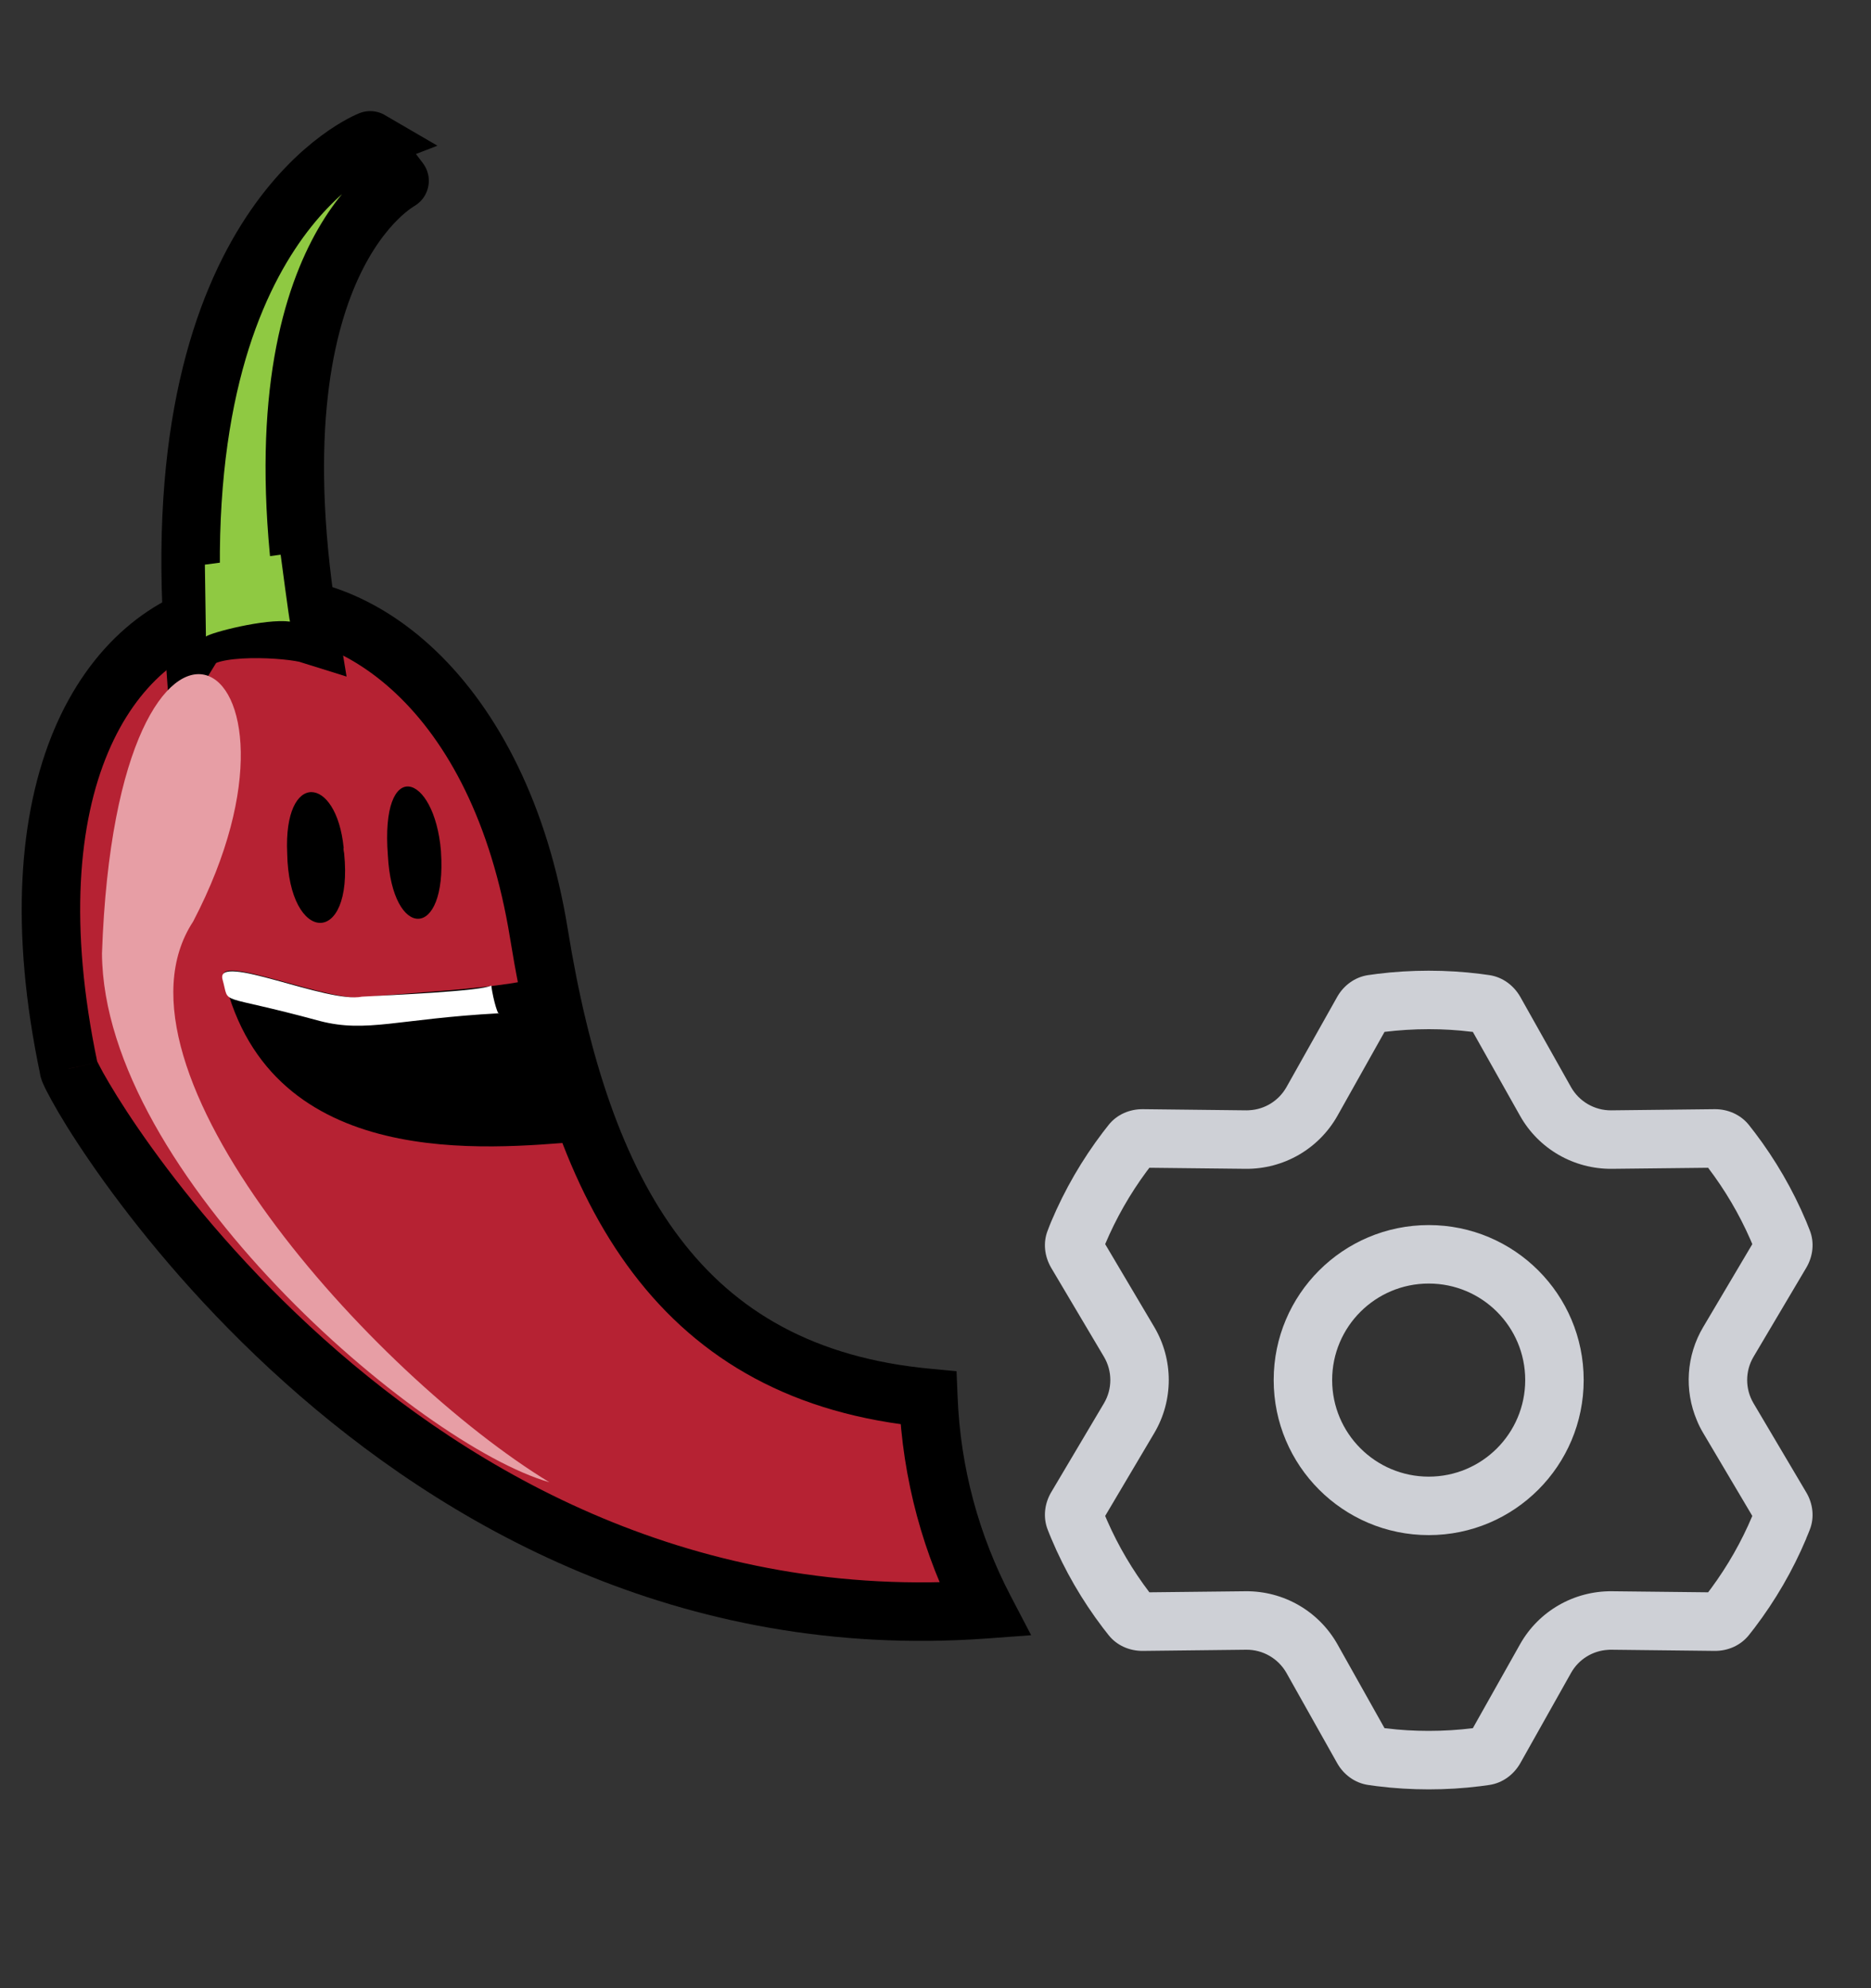 <!-- Copyright 2000-2022 JetBrains s.r.o. and contributors. Use of this source code is governed by the Apache 2.0 license. -->
<svg width="16" height="17" viewBox="0 0 16 17" fill="none" xmlns="http://www.w3.org/2000/svg">
<rect x="0" y="0" width="16" height="17" fill="#333333" stroke="none"/>
<path fill-rule="evenodd" clip-rule="evenodd" d="M4.608 7.983C3.941 3.868 -0.429 4.298 0.588 9.137C0.588 9.262 3.342 14.127 8.42 13.76C8.136 13.216 7.965 12.604 7.939 11.953C5.812 11.756 4.972 10.227 4.608 7.983Z" fill="#B62233"/>
<path d="M0.588 9.137L0.833 9.085L0.838 9.111L0.838 9.137L0.588 9.137ZM4.608 7.983L4.855 7.943L4.855 7.943L4.608 7.983ZM8.42 13.76L8.642 13.645L8.818 13.982L8.438 14.01L8.42 13.76ZM7.939 11.953L7.962 11.704L8.18 11.725L8.189 11.943L7.939 11.953ZM0.344 9.188C0.082 7.946 0.161 6.956 0.463 6.239C0.768 5.518 1.301 5.074 1.92 4.957C3.171 4.72 4.511 5.821 4.855 7.943L4.362 8.023C4.039 6.03 2.86 5.288 2.013 5.448C1.584 5.529 1.174 5.842 0.924 6.434C0.672 7.03 0.586 7.909 0.833 9.085L0.344 9.188ZM8.438 14.01C5.809 14.2 3.787 13.033 2.433 11.819C1.755 11.212 1.241 10.589 0.895 10.11C0.722 9.87 0.59 9.665 0.501 9.514C0.457 9.438 0.422 9.375 0.397 9.326C0.385 9.302 0.374 9.279 0.365 9.258C0.361 9.248 0.356 9.235 0.352 9.222C0.35 9.216 0.338 9.18 0.338 9.137L0.838 9.137C0.838 9.112 0.834 9.094 0.833 9.088C0.831 9.079 0.829 9.073 0.829 9.071C0.827 9.065 0.826 9.063 0.827 9.066C0.829 9.071 0.834 9.082 0.844 9.101C0.862 9.137 0.891 9.19 0.932 9.259C1.013 9.397 1.136 9.589 1.301 9.818C1.63 10.274 2.121 10.868 2.767 11.447C4.059 12.605 5.953 13.688 8.402 13.511L8.438 14.01ZM8.199 13.876C7.897 13.3 7.717 12.651 7.689 11.963L8.189 11.943C8.213 12.556 8.374 13.132 8.642 13.645L8.199 13.876ZM4.855 7.943C5.034 9.049 5.327 9.945 5.812 10.584C6.287 11.212 6.963 11.612 7.962 11.704L7.916 12.202C6.788 12.097 5.98 11.634 5.413 10.886C4.855 10.151 4.546 9.16 4.362 8.023L4.855 7.943Z" fill="black"/>
<path fill-rule="evenodd" clip-rule="evenodd" d="M8.99 10.444C8.98 10.469 8.969 10.494 8.96 10.52C8.918 10.625 8.932 10.742 8.989 10.84L9.441 11.602C9.513 11.724 9.513 11.876 9.441 11.998L8.989 12.76C8.932 12.857 8.918 12.975 8.96 13.081C8.969 13.106 8.98 13.13 8.99 13.155M8.99 10.444C9.105 10.171 9.254 9.915 9.431 9.682C9.448 9.661 9.464 9.639 9.481 9.618C9.551 9.53 9.66 9.483 9.773 9.484L10.658 9.494C10.666 9.494 10.675 9.494 10.684 9.493C10.816 9.486 10.935 9.412 11.001 9.296L11.435 8.524C11.435 8.524 11.435 8.524 11.435 8.524C11.49 8.426 11.586 8.355 11.698 8.338C11.725 8.334 11.751 8.331 11.778 8.327C11.922 8.309 12.069 8.3 12.218 8.3C12.367 8.3 12.514 8.309 12.658 8.327C12.657 8.327 12.658 8.327 12.658 8.327C12.684 8.331 12.711 8.334 12.738 8.338C12.85 8.355 12.945 8.426 13.001 8.524C13.001 8.524 13.001 8.524 13.001 8.524L13.435 9.296C13.505 9.419 13.636 9.495 13.778 9.494L14.663 9.484C14.663 9.484 14.663 9.484 14.663 9.484C14.775 9.483 14.884 9.53 14.955 9.618C14.972 9.639 14.988 9.66 15.004 9.681C15.004 9.682 15.004 9.682 15.005 9.682C15.182 9.915 15.331 10.171 15.446 10.444C15.445 10.444 15.446 10.444 15.446 10.444C15.456 10.469 15.466 10.494 15.476 10.519C15.518 10.624 15.504 10.742 15.447 10.839C15.447 10.839 15.447 10.839 15.447 10.839L14.995 11.602C14.923 11.724 14.923 11.876 14.995 11.998L15.446 12.76C15.446 12.76 15.446 12.76 15.446 12.76C15.504 12.857 15.518 12.976 15.476 13.081C15.466 13.105 15.457 13.13 15.446 13.154C15.446 13.155 15.446 13.155 15.446 13.156C15.331 13.429 15.182 13.685 15.005 13.918C14.988 13.94 14.972 13.961 14.955 13.982C14.884 14.07 14.776 14.117 14.663 14.116L13.778 14.106C13.769 14.106 13.76 14.106 13.752 14.107C13.62 14.114 13.5 14.188 13.435 14.304L13.001 15.076C13.001 15.075 13.001 15.076 13.001 15.076C12.945 15.174 12.85 15.245 12.738 15.262C12.711 15.266 12.684 15.269 12.658 15.273C12.514 15.291 12.367 15.3 12.218 15.3C12.069 15.3 11.922 15.291 11.778 15.273C11.778 15.273 11.778 15.273 11.777 15.273C11.751 15.269 11.724 15.265 11.698 15.262C11.586 15.245 11.49 15.174 11.435 15.076L11.001 14.304C10.931 14.181 10.8 14.105 10.658 14.106L9.773 14.116C9.66 14.117 9.551 14.07 9.481 13.982C9.464 13.961 9.448 13.94 9.431 13.918C9.254 13.685 9.105 13.429 8.99 13.155M9.829 9.985C9.821 9.996 9.812 10.007 9.804 10.018C9.663 10.209 9.544 10.417 9.451 10.638L9.871 11.347C10.036 11.626 10.036 11.974 9.871 12.253L9.451 12.962C9.457 12.975 9.462 12.988 9.468 13.002C9.564 13.221 9.686 13.427 9.829 13.615L10.652 13.606C10.977 13.603 11.277 13.776 11.437 14.059L11.84 14.777C11.845 14.777 11.849 14.778 11.854 14.778C11.973 14.793 12.094 14.8 12.218 14.8C12.346 14.8 12.472 14.792 12.595 14.777L12.999 14.059C13.158 13.776 13.459 13.603 13.784 13.606L14.607 13.615C14.615 13.604 14.624 13.593 14.632 13.582C14.773 13.391 14.892 13.183 14.985 12.962L14.565 12.253C14.544 12.218 14.526 12.182 14.511 12.145C14.402 11.888 14.42 11.591 14.565 11.347L14.985 10.638C14.979 10.625 14.973 10.611 14.968 10.598C14.872 10.379 14.75 10.173 14.607 9.985L13.784 9.994C13.459 9.997 13.158 9.824 12.999 9.541L12.595 8.823C12.591 8.823 12.586 8.822 12.582 8.822C12.463 8.807 12.341 8.8 12.218 8.8C12.09 8.8 11.964 8.808 11.84 8.823L11.437 9.541C11.277 9.824 10.977 9.997 10.652 9.994L9.829 9.985ZM12.218 12.626C12.674 12.626 13.043 12.256 13.043 11.8C13.043 11.344 12.674 10.975 12.218 10.975C11.762 10.975 11.392 11.344 11.392 11.8C11.392 12.256 11.762 12.626 12.218 12.626ZM13.543 11.8C13.543 12.532 12.95 13.126 12.218 13.126C11.486 13.126 10.892 12.532 10.892 11.8C10.892 11.068 11.486 10.475 12.218 10.475C12.95 10.475 13.543 11.068 13.543 11.8Z" fill="#CED0D6"/>
<path d="M1.657 5.509C1.392 1.886 3.166 1.2 3.166 1.2C3.142 1.186 3.417 1.546 3.417 1.546C3.435 1.541 2.111 2.198 2.65 5.424C2.485 5.372 1.771 5.325 1.657 5.509Z" fill="#8FC942" stroke="black" stroke-width="0.5"/>
<path d="M1.752 4.828L1.761 5.443C1.799 5.41 2.267 5.287 2.48 5.315C2.475 5.315 2.4 4.743 2.4 4.743L1.752 4.828Z" fill="#8FC942"/>
<path d="M4.698 12.674C3.577 12.353 0.886 10.035 0.872 8.153C1 4.497 2.863 5.556 1.652 7.879C0.829 9.132 3.185 11.752 4.698 12.674Z" fill="#E79EA5"/>
<path d="M2.939 7.25C2.877 6.625 2.423 6.587 2.456 7.297C2.47 8.077 3.024 8.101 2.943 7.297C2.943 7.297 2.934 7.254 2.939 7.25Z" fill="black"/>
<path d="M3.771 7.278C3.715 6.606 3.251 6.464 3.317 7.316C3.355 8.039 3.823 8.044 3.771 7.283L3.771 7.278Z" fill="black"/>
<path d="M1.917 8.366C2.315 10.026 4.183 9.822 4.963 9.761C4.958 9.789 4.651 8.413 4.67 8.304C4.679 8.441 3.355 8.493 3.128 8.527C2.84 8.583 1.813 8.134 1.917 8.366Z" fill="black"/>
<path d="M1.903 8.375C1.969 8.607 1.832 8.484 2.735 8.73C3.137 8.834 3.402 8.711 4.268 8.664C4.263 8.692 4.22 8.564 4.201 8.427C4.116 8.475 3.35 8.508 3.095 8.522C2.802 8.583 1.837 8.139 1.903 8.375Z" fill="white"/>
</svg>
